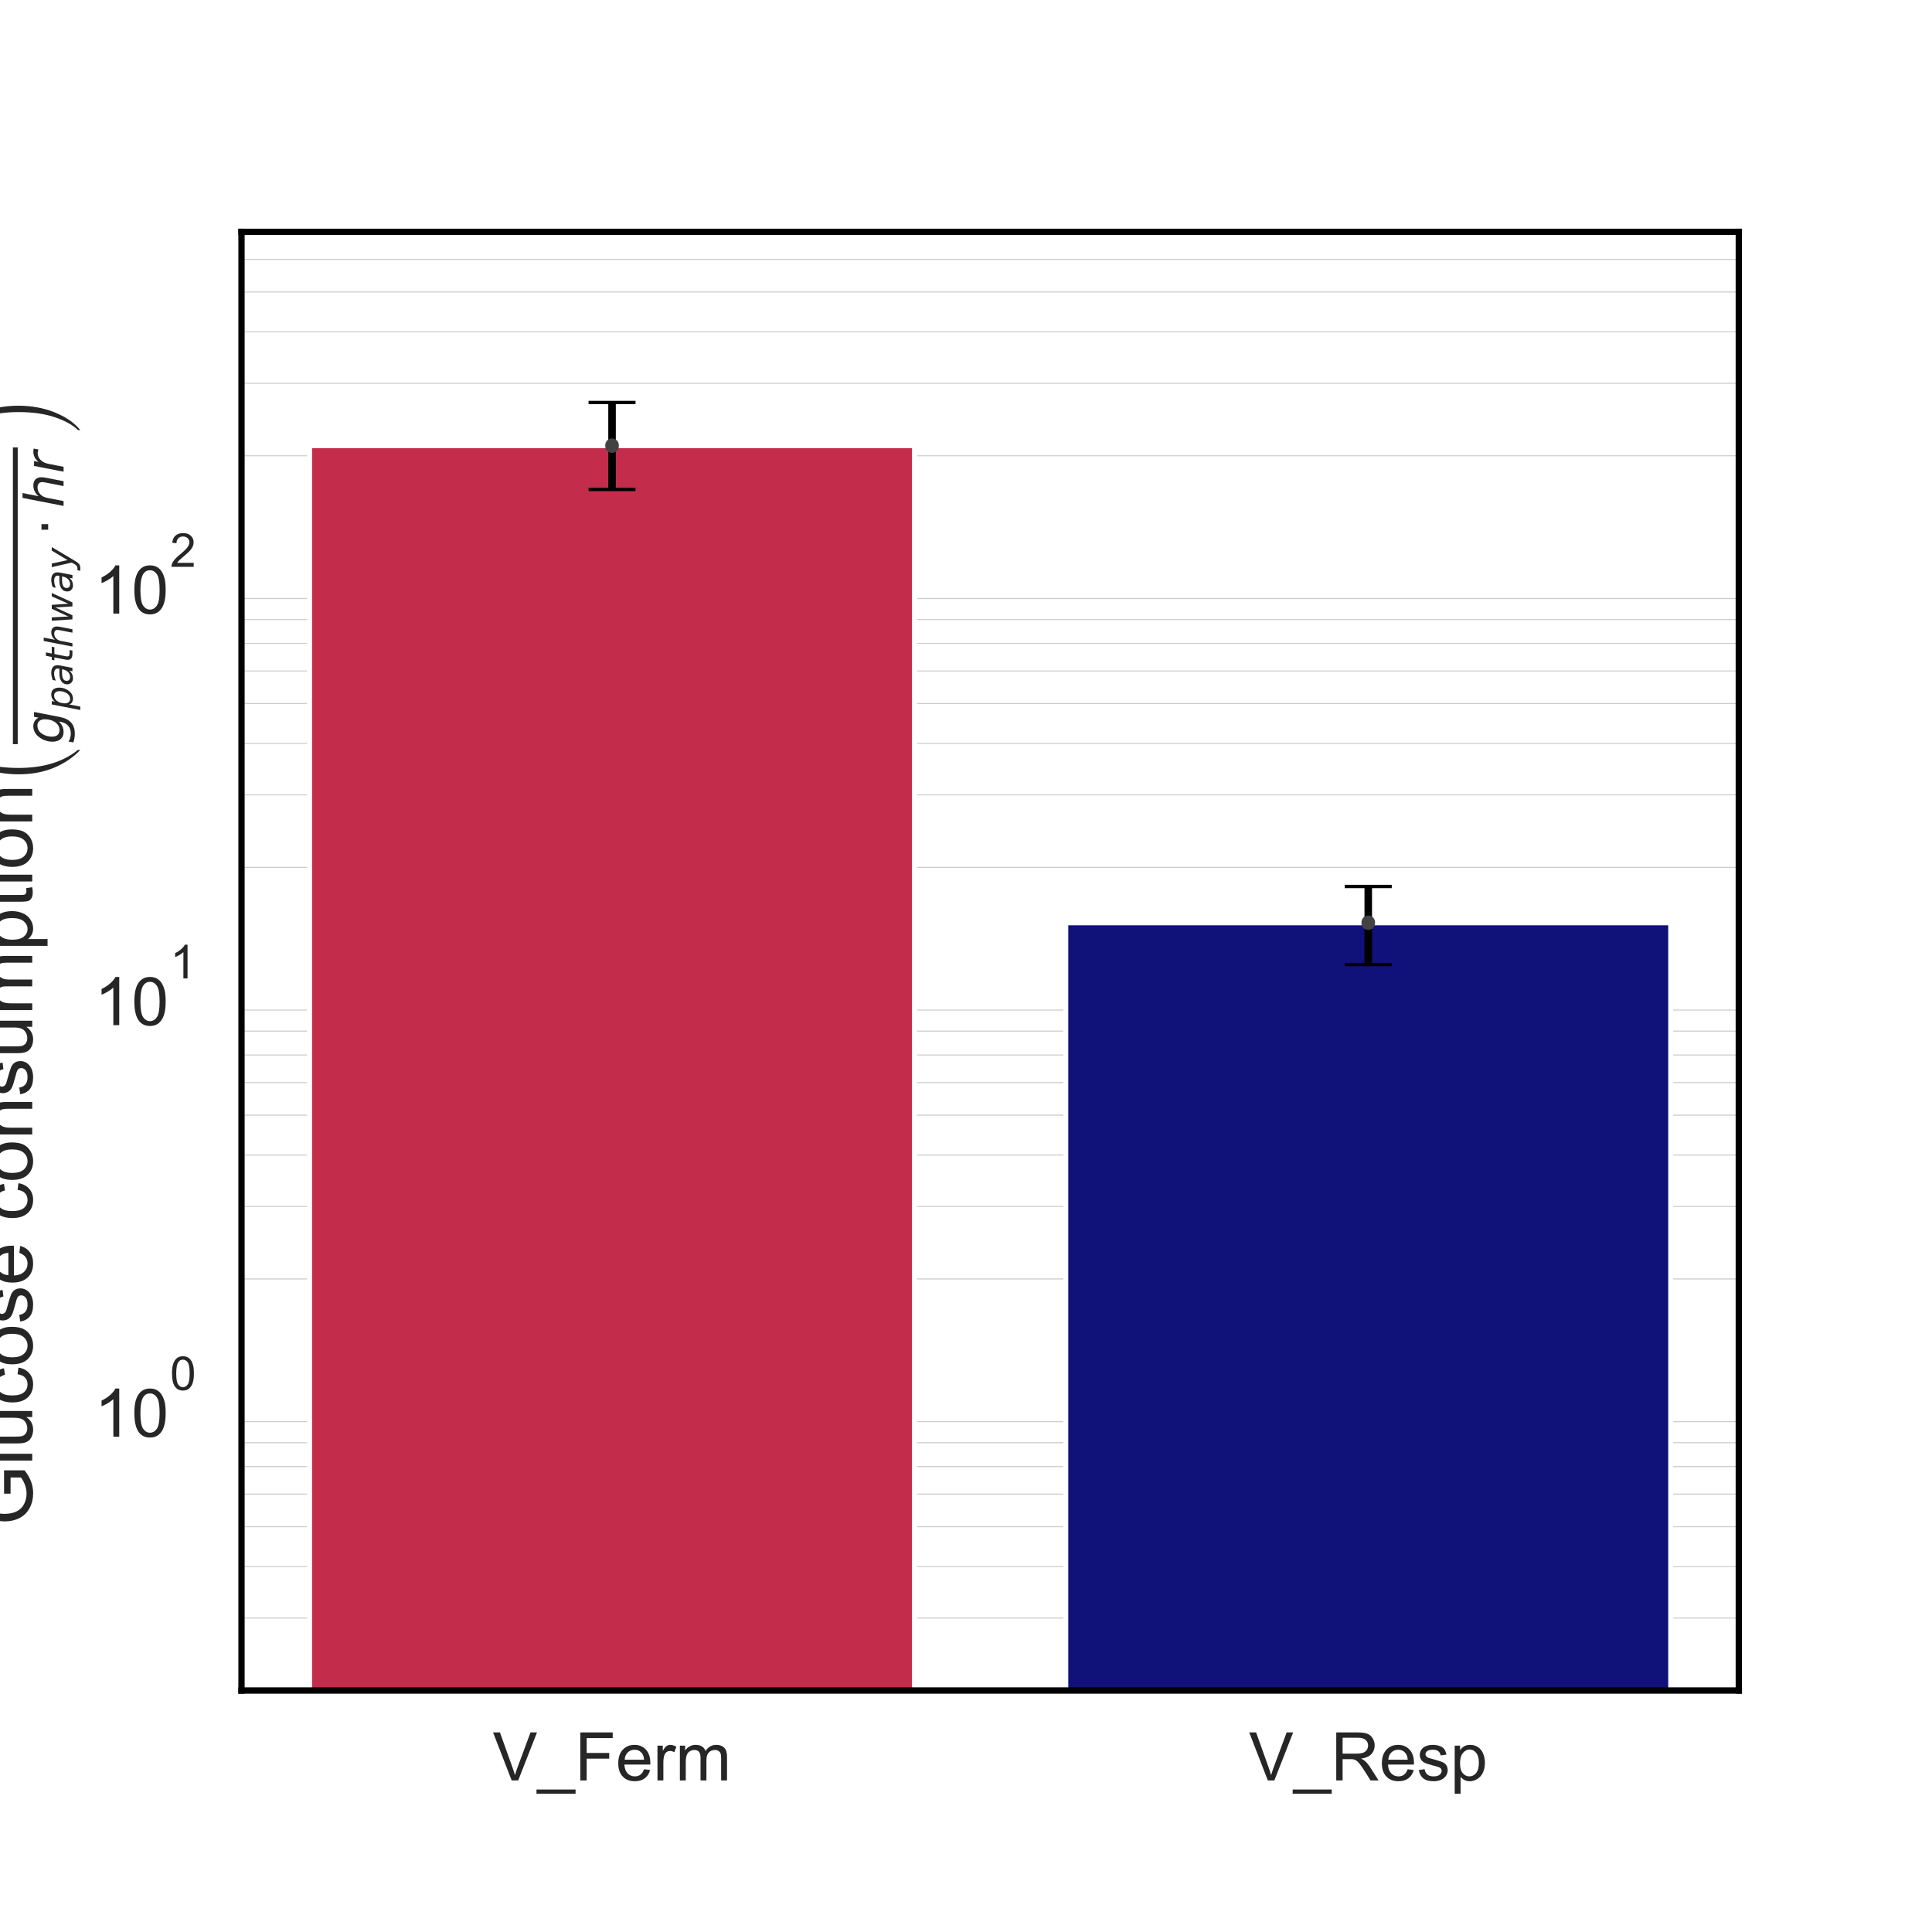 <?xml version="1.0" encoding="utf-8" standalone="no"?>
<!DOCTYPE svg PUBLIC "-//W3C//DTD SVG 1.1//EN"
  "http://www.w3.org/Graphics/SVG/1.1/DTD/svg11.dtd">
<!-- Created with matplotlib (https://matplotlib.org/) -->
<svg height="576pt" version="1.1" viewBox="0 0 576 576" width="576pt" xmlns="http://www.w3.org/2000/svg" xmlns:xlink="http://www.w3.org/1999/xlink">
 <defs>
  <style type="text/css">*{stroke-linecap:butt;stroke-linejoin:round;}</style>
 </defs>
 <g id="figure_1">
  <g id="patch_1">
   <path d="M 0 576 
L 576 576 
L 576 0 
L 0 0 
z
" style="fill:#ffffff;"/>
  </g>
  <g id="axes_1">
   <g id="patch_2">
    <path d="M 72 504 
L 518.4 504 
L 518.4 69.12 
L 72 69.12 
z
" style="fill:#ffffff;"/>
   </g>
   <g id="matplotlib.axis_1">
    <g id="xtick_1">
     <g id="text_1">
      <!-- V_Ferm -->
      <g style="fill:#262626;" transform="translate(146.913 530.816)scale(0.2 -0.2)">
       <defs>
        <path d="M 28.172 0 
L 0.438 71.578 
L 10.688 71.578 
L 29.297 19.578 
Q 31.547 13.328 33.062 7.859 
Q 34.719 13.719 36.922 19.578 
L 56.25 71.578 
L 65.922 71.578 
L 37.891 0 
z
" id="ArialMT-86"/>
        <path d="M -1.516 -19.875 
L -1.516 -13.531 
L 56.734 -13.531 
L 56.734 -19.875 
z
" id="ArialMT-95"/>
        <path d="M 8.203 0 
L 8.203 71.578 
L 56.5 71.578 
L 56.5 63.141 
L 17.672 63.141 
L 17.672 40.969 
L 51.266 40.969 
L 51.266 32.516 
L 17.672 32.516 
L 17.672 0 
z
" id="ArialMT-70"/>
        <path d="M 42.094 16.703 
L 51.172 15.578 
Q 49.031 7.625 43.219 3.219 
Q 37.406 -1.172 28.375 -1.172 
Q 17 -1.172 10.328 5.828 
Q 3.656 12.844 3.656 25.484 
Q 3.656 38.578 10.391 45.797 
Q 17.141 53.031 27.875 53.031 
Q 38.281 53.031 44.875 45.953 
Q 51.469 38.875 51.469 26.031 
Q 51.469 25.25 51.422 23.688 
L 12.75 23.688 
Q 13.234 15.141 17.578 10.594 
Q 21.922 6.062 28.422 6.062 
Q 33.25 6.062 36.672 8.594 
Q 40.094 11.141 42.094 16.703 
z
M 13.234 30.906 
L 42.188 30.906 
Q 41.609 37.453 38.875 40.719 
Q 34.672 45.797 27.984 45.797 
Q 21.922 45.797 17.797 41.75 
Q 13.672 37.703 13.234 30.906 
z
" id="ArialMT-101"/>
        <path d="M 6.5 0 
L 6.5 51.859 
L 14.406 51.859 
L 14.406 44 
Q 17.438 49.516 20 51.266 
Q 22.562 53.031 25.641 53.031 
Q 30.078 53.031 34.672 50.203 
L 31.641 42.047 
Q 28.422 43.953 25.203 43.953 
Q 22.312 43.953 20.016 42.219 
Q 17.719 40.484 16.75 37.406 
Q 15.281 32.719 15.281 27.156 
L 15.281 0 
z
" id="ArialMT-114"/>
        <path d="M 6.594 0 
L 6.594 51.859 
L 14.453 51.859 
L 14.453 44.578 
Q 16.891 48.391 20.938 50.703 
Q 25 53.031 30.172 53.031 
Q 35.938 53.031 39.625 50.641 
Q 43.312 48.25 44.828 43.953 
Q 50.984 53.031 60.844 53.031 
Q 68.562 53.031 72.703 48.75 
Q 76.859 44.484 76.859 35.594 
L 76.859 0 
L 68.109 0 
L 68.109 32.672 
Q 68.109 37.938 67.25 40.25 
Q 66.406 42.578 64.156 43.984 
Q 61.922 45.406 58.891 45.406 
Q 53.422 45.406 49.797 41.766 
Q 46.188 38.141 46.188 30.125 
L 46.188 0 
L 37.406 0 
L 37.406 33.688 
Q 37.406 39.547 35.25 42.469 
Q 33.109 45.406 28.219 45.406 
Q 24.516 45.406 21.359 43.453 
Q 18.219 41.5 16.797 37.734 
Q 15.375 33.984 15.375 26.906 
L 15.375 0 
z
" id="ArialMT-109"/>
       </defs>
       <use xlink:href="#ArialMT-86"/>
       <use x="66.699" xlink:href="#ArialMT-95"/>
       <use x="122.314" xlink:href="#ArialMT-70"/>
       <use x="183.398" xlink:href="#ArialMT-101"/>
       <use x="239.014" xlink:href="#ArialMT-114"/>
       <use x="272.314" xlink:href="#ArialMT-109"/>
      </g>
     </g>
    </g>
    <g id="xtick_2">
     <g id="text_2">
      <!-- V_Resp -->
      <g style="fill:#262626;" transform="translate(372.352 530.816)scale(0.2 -0.2)">
       <defs>
        <path d="M 7.859 0 
L 7.859 71.578 
L 39.594 71.578 
Q 49.172 71.578 54.141 69.641 
Q 59.125 67.719 62.109 62.828 
Q 65.094 57.953 65.094 52.047 
Q 65.094 44.438 60.156 39.203 
Q 55.219 33.984 44.922 32.562 
Q 48.688 30.766 50.641 29 
Q 54.781 25.203 58.5 19.484 
L 70.953 0 
L 59.031 0 
L 49.562 14.891 
Q 45.406 21.344 42.719 24.75 
Q 40.047 28.172 37.922 29.531 
Q 35.797 30.906 33.594 31.453 
Q 31.984 31.781 28.328 31.781 
L 17.328 31.781 
L 17.328 0 
z
M 17.328 39.984 
L 37.703 39.984 
Q 44.188 39.984 47.844 41.328 
Q 51.516 42.672 53.422 45.625 
Q 55.328 48.578 55.328 52.047 
Q 55.328 57.125 51.641 60.391 
Q 47.953 63.672 39.984 63.672 
L 17.328 63.672 
z
" id="ArialMT-82"/>
        <path d="M 3.078 15.484 
L 11.766 16.844 
Q 12.5 11.625 15.844 8.844 
Q 19.188 6.062 25.203 6.062 
Q 31.25 6.062 34.172 8.516 
Q 37.109 10.984 37.109 14.312 
Q 37.109 17.281 34.516 19 
Q 32.719 20.172 25.531 21.969 
Q 15.875 24.422 12.141 26.203 
Q 8.406 27.984 6.469 31.125 
Q 4.547 34.281 4.547 38.094 
Q 4.547 41.547 6.125 44.5 
Q 7.719 47.469 10.453 49.422 
Q 12.5 50.922 16.031 51.969 
Q 19.578 53.031 23.641 53.031 
Q 29.734 53.031 34.344 51.266 
Q 38.969 49.516 41.156 46.5 
Q 43.359 43.5 44.188 38.484 
L 35.594 37.312 
Q 35.016 41.312 32.203 43.547 
Q 29.391 45.797 24.266 45.797 
Q 18.219 45.797 15.625 43.797 
Q 13.031 41.797 13.031 39.109 
Q 13.031 37.406 14.109 36.031 
Q 15.188 34.625 17.484 33.688 
Q 18.797 33.203 25.25 31.453 
Q 34.578 28.953 38.25 27.359 
Q 41.938 25.781 44.031 22.75 
Q 46.141 19.734 46.141 15.234 
Q 46.141 10.844 43.578 6.953 
Q 41.016 3.078 36.172 0.953 
Q 31.344 -1.172 25.25 -1.172 
Q 15.141 -1.172 9.844 3.031 
Q 4.547 7.234 3.078 15.484 
z
" id="ArialMT-115"/>
        <path d="M 6.594 -19.875 
L 6.594 51.859 
L 14.594 51.859 
L 14.594 45.125 
Q 17.438 49.078 21 51.047 
Q 24.562 53.031 29.641 53.031 
Q 36.281 53.031 41.359 49.609 
Q 46.438 46.188 49.016 39.953 
Q 51.609 33.734 51.609 26.312 
Q 51.609 18.359 48.75 11.984 
Q 45.906 5.609 40.453 2.219 
Q 35.016 -1.172 29 -1.172 
Q 24.609 -1.172 21.109 0.688 
Q 17.625 2.547 15.375 5.375 
L 15.375 -19.875 
z
M 14.547 25.641 
Q 14.547 15.625 18.594 10.844 
Q 22.656 6.062 28.422 6.062 
Q 34.281 6.062 38.453 11.016 
Q 42.625 15.969 42.625 26.375 
Q 42.625 36.281 38.547 41.203 
Q 34.469 46.141 28.812 46.141 
Q 23.188 46.141 18.859 40.891 
Q 14.547 35.641 14.547 25.641 
z
" id="ArialMT-112"/>
       </defs>
       <use xlink:href="#ArialMT-86"/>
       <use x="66.699" xlink:href="#ArialMT-95"/>
       <use x="122.314" xlink:href="#ArialMT-82"/>
       <use x="194.531" xlink:href="#ArialMT-101"/>
       <use x="250.146" xlink:href="#ArialMT-115"/>
       <use x="300.146" xlink:href="#ArialMT-112"/>
      </g>
     </g>
    </g>
   </g>
   <g id="matplotlib.axis_2">
    <g id="ytick_1">
     <g id="text_3">
      <!-- $\mathdefault{10^{0}}$ -->
      <g style="fill:#262626;" transform="translate(28.1 428.544)scale(0.2 -0.2)">
       <defs>
        <path d="M 37.25 0 
L 28.469 0 
L 28.469 56 
Q 25.297 52.984 20.141 49.953 
Q 14.984 46.922 10.891 45.406 
L 10.891 53.906 
Q 18.266 57.375 23.781 62.297 
Q 29.297 67.234 31.594 71.875 
L 37.25 71.875 
z
" id="ArialMT-49"/>
        <path d="M 4.156 35.297 
Q 4.156 48 6.766 55.734 
Q 9.375 63.484 14.516 67.672 
Q 19.672 71.875 27.484 71.875 
Q 33.25 71.875 37.594 69.547 
Q 41.938 67.234 44.766 62.859 
Q 47.609 58.5 49.219 52.219 
Q 50.828 45.953 50.828 35.297 
Q 50.828 22.703 48.234 14.969 
Q 45.656 7.234 40.5 3 
Q 35.359 -1.219 27.484 -1.219 
Q 17.141 -1.219 11.234 6.203 
Q 4.156 15.141 4.156 35.297 
z
M 13.188 35.297 
Q 13.188 17.672 17.312 11.828 
Q 21.438 6 27.484 6 
Q 33.547 6 37.672 11.859 
Q 41.797 17.719 41.797 35.297 
Q 41.797 52.984 37.672 58.781 
Q 33.547 64.594 27.391 64.594 
Q 21.344 64.594 17.719 59.469 
Q 13.188 52.938 13.188 35.297 
z
" id="ArialMT-48"/>
       </defs>
       <use transform="translate(0 0.994)" xlink:href="#ArialMT-49"/>
       <use transform="translate(55.615 0.994)" xlink:href="#ArialMT-48"/>
       <use transform="translate(112.973 70.688)scale(0.7)" xlink:href="#ArialMT-48"/>
      </g>
     </g>
    </g>
    <g id="ytick_2">
     <g id="text_4">
      <!-- $\mathdefault{10^{1}}$ -->
      <g style="fill:#262626;" transform="translate(28.1 305.838)scale(0.2 -0.2)">
       <use transform="translate(0 0.994)" xlink:href="#ArialMT-49"/>
       <use transform="translate(55.615 0.994)" xlink:href="#ArialMT-48"/>
       <use transform="translate(112.973 70.688)scale(0.7)" xlink:href="#ArialMT-49"/>
      </g>
     </g>
    </g>
    <g id="ytick_3">
     <g id="text_5">
      <!-- $\mathdefault{10^{2}}$ -->
      <g style="fill:#262626;" transform="translate(28.1 183.131)scale(0.2 -0.2)">
       <defs>
        <path d="M 50.344 8.453 
L 50.344 0 
L 3.031 0 
Q 2.938 3.172 4.047 6.109 
Q 5.859 10.938 9.828 15.625 
Q 13.812 20.312 21.344 26.469 
Q 33.016 36.031 37.109 41.625 
Q 41.219 47.219 41.219 52.203 
Q 41.219 57.422 37.469 61 
Q 33.734 64.594 27.734 64.594 
Q 21.391 64.594 17.578 60.781 
Q 13.766 56.984 13.719 50.25 
L 4.688 51.172 
Q 5.609 61.281 11.656 66.578 
Q 17.719 71.875 27.938 71.875 
Q 38.234 71.875 44.234 66.156 
Q 50.25 60.453 50.25 52 
Q 50.25 47.703 48.484 43.547 
Q 46.734 39.406 42.656 34.812 
Q 38.578 30.219 29.109 22.219 
Q 21.188 15.578 18.938 13.203 
Q 16.703 10.844 15.234 8.453 
z
" id="ArialMT-50"/>
       </defs>
       <use transform="translate(0 0.994)" xlink:href="#ArialMT-49"/>
       <use transform="translate(55.615 0.994)" xlink:href="#ArialMT-48"/>
       <use transform="translate(112.973 70.688)scale(0.7)" xlink:href="#ArialMT-50"/>
      </g>
     </g>
    </g>
    <g id="ytick_4">
     <g id="line2d_1">
      <path clip-path="url(#p65e8d149d3)" d="M 72 504 
L 518.4 504 
" style="fill:none;stroke:#cccccc;stroke-linecap:round;stroke-width:0.3;"/>
     </g>
    </g>
    <g id="ytick_5">
     <g id="line2d_2">
      <path clip-path="url(#p65e8d149d3)" d="M 72 482.392 
L 518.4 482.392 
" style="fill:none;stroke:#cccccc;stroke-linecap:round;stroke-width:0.3;"/>
     </g>
    </g>
    <g id="ytick_6">
     <g id="line2d_3">
      <path clip-path="url(#p65e8d149d3)" d="M 72 467.062 
L 518.4 467.062 
" style="fill:none;stroke:#cccccc;stroke-linecap:round;stroke-width:0.3;"/>
     </g>
    </g>
    <g id="ytick_7">
     <g id="line2d_4">
      <path clip-path="url(#p65e8d149d3)" d="M 72 455.17 
L 518.4 455.17 
" style="fill:none;stroke:#cccccc;stroke-linecap:round;stroke-width:0.3;"/>
     </g>
    </g>
    <g id="ytick_8">
     <g id="line2d_5">
      <path clip-path="url(#p65e8d149d3)" d="M 72 445.454 
L 518.4 445.454 
" style="fill:none;stroke:#cccccc;stroke-linecap:round;stroke-width:0.3;"/>
     </g>
    </g>
    <g id="ytick_9">
     <g id="line2d_6">
      <path clip-path="url(#p65e8d149d3)" d="M 72 437.239 
L 518.4 437.239 
" style="fill:none;stroke:#cccccc;stroke-linecap:round;stroke-width:0.3;"/>
     </g>
    </g>
    <g id="ytick_10">
     <g id="line2d_7">
      <path clip-path="url(#p65e8d149d3)" d="M 72 430.123 
L 518.4 430.123 
" style="fill:none;stroke:#cccccc;stroke-linecap:round;stroke-width:0.3;"/>
     </g>
    </g>
    <g id="ytick_11">
     <g id="line2d_8">
      <path clip-path="url(#p65e8d149d3)" d="M 72 423.847 
L 518.4 423.847 
" style="fill:none;stroke:#cccccc;stroke-linecap:round;stroke-width:0.3;"/>
     </g>
    </g>
    <g id="ytick_12">
     <g id="line2d_9">
      <path clip-path="url(#p65e8d149d3)" d="M 72 381.294 
L 518.4 381.294 
" style="fill:none;stroke:#cccccc;stroke-linecap:round;stroke-width:0.3;"/>
     </g>
    </g>
    <g id="ytick_13">
     <g id="line2d_10">
      <path clip-path="url(#p65e8d149d3)" d="M 72 359.686 
L 518.4 359.686 
" style="fill:none;stroke:#cccccc;stroke-linecap:round;stroke-width:0.3;"/>
     </g>
    </g>
    <g id="ytick_14">
     <g id="line2d_11">
      <path clip-path="url(#p65e8d149d3)" d="M 72 344.355 
L 518.4 344.355 
" style="fill:none;stroke:#cccccc;stroke-linecap:round;stroke-width:0.3;"/>
     </g>
    </g>
    <g id="ytick_15">
     <g id="line2d_12">
      <path clip-path="url(#p65e8d149d3)" d="M 72 332.464 
L 518.4 332.464 
" style="fill:none;stroke:#cccccc;stroke-linecap:round;stroke-width:0.3;"/>
     </g>
    </g>
    <g id="ytick_16">
     <g id="line2d_13">
      <path clip-path="url(#p65e8d149d3)" d="M 72 322.748 
L 518.4 322.748 
" style="fill:none;stroke:#cccccc;stroke-linecap:round;stroke-width:0.3;"/>
     </g>
    </g>
    <g id="ytick_17">
     <g id="line2d_14">
      <path clip-path="url(#p65e8d149d3)" d="M 72 314.533 
L 518.4 314.533 
" style="fill:none;stroke:#cccccc;stroke-linecap:round;stroke-width:0.3;"/>
     </g>
    </g>
    <g id="ytick_18">
     <g id="line2d_15">
      <path clip-path="url(#p65e8d149d3)" d="M 72 307.417 
L 518.4 307.417 
" style="fill:none;stroke:#cccccc;stroke-linecap:round;stroke-width:0.3;"/>
     </g>
    </g>
    <g id="ytick_19">
     <g id="line2d_16">
      <path clip-path="url(#p65e8d149d3)" d="M 72 301.14 
L 518.4 301.14 
" style="fill:none;stroke:#cccccc;stroke-linecap:round;stroke-width:0.3;"/>
     </g>
    </g>
    <g id="ytick_20">
     <g id="line2d_17">
      <path clip-path="url(#p65e8d149d3)" d="M 72 258.587 
L 518.4 258.587 
" style="fill:none;stroke:#cccccc;stroke-linecap:round;stroke-width:0.3;"/>
     </g>
    </g>
    <g id="ytick_21">
     <g id="line2d_18">
      <path clip-path="url(#p65e8d149d3)" d="M 72 236.98 
L 518.4 236.98 
" style="fill:none;stroke:#cccccc;stroke-linecap:round;stroke-width:0.3;"/>
     </g>
    </g>
    <g id="ytick_22">
     <g id="line2d_19">
      <path clip-path="url(#p65e8d149d3)" d="M 72 221.649 
L 518.4 221.649 
" style="fill:none;stroke:#cccccc;stroke-linecap:round;stroke-width:0.3;"/>
     </g>
    </g>
    <g id="ytick_23">
     <g id="line2d_20">
      <path clip-path="url(#p65e8d149d3)" d="M 72 209.757 
L 518.4 209.757 
" style="fill:none;stroke:#cccccc;stroke-linecap:round;stroke-width:0.3;"/>
     </g>
    </g>
    <g id="ytick_24">
     <g id="line2d_21">
      <path clip-path="url(#p65e8d149d3)" d="M 72 200.041 
L 518.4 200.041 
" style="fill:none;stroke:#cccccc;stroke-linecap:round;stroke-width:0.3;"/>
     </g>
    </g>
    <g id="ytick_25">
     <g id="line2d_22">
      <path clip-path="url(#p65e8d149d3)" d="M 72 191.826 
L 518.4 191.826 
" style="fill:none;stroke:#cccccc;stroke-linecap:round;stroke-width:0.3;"/>
     </g>
    </g>
    <g id="ytick_26">
     <g id="line2d_23">
      <path clip-path="url(#p65e8d149d3)" d="M 72 184.71 
L 518.4 184.71 
" style="fill:none;stroke:#cccccc;stroke-linecap:round;stroke-width:0.3;"/>
     </g>
    </g>
    <g id="ytick_27">
     <g id="line2d_24">
      <path clip-path="url(#p65e8d149d3)" d="M 72 178.434 
L 518.4 178.434 
" style="fill:none;stroke:#cccccc;stroke-linecap:round;stroke-width:0.3;"/>
     </g>
    </g>
    <g id="ytick_28">
     <g id="line2d_25">
      <path clip-path="url(#p65e8d149d3)" d="M 72 135.881 
L 518.4 135.881 
" style="fill:none;stroke:#cccccc;stroke-linecap:round;stroke-width:0.3;"/>
     </g>
    </g>
    <g id="ytick_29">
     <g id="line2d_26">
      <path clip-path="url(#p65e8d149d3)" d="M 72 114.273 
L 518.4 114.273 
" style="fill:none;stroke:#cccccc;stroke-linecap:round;stroke-width:0.3;"/>
     </g>
    </g>
    <g id="ytick_30">
     <g id="line2d_27">
      <path clip-path="url(#p65e8d149d3)" d="M 72 98.942 
L 518.4 98.942 
" style="fill:none;stroke:#cccccc;stroke-linecap:round;stroke-width:0.3;"/>
     </g>
    </g>
    <g id="ytick_31">
     <g id="line2d_28">
      <path clip-path="url(#p65e8d149d3)" d="M 72 87.051 
L 518.4 87.051 
" style="fill:none;stroke:#cccccc;stroke-linecap:round;stroke-width:0.3;"/>
     </g>
    </g>
    <g id="ytick_32">
     <g id="line2d_29">
      <path clip-path="url(#p65e8d149d3)" d="M 72 77.335 
L 518.4 77.335 
" style="fill:none;stroke:#cccccc;stroke-linecap:round;stroke-width:0.3;"/>
     </g>
    </g>
    <g id="ytick_33">
     <g id="line2d_30">
      <path clip-path="url(#p65e8d149d3)" d="M 72 69.12 
L 518.4 69.12 
" style="fill:none;stroke:#cccccc;stroke-linecap:round;stroke-width:0.3;"/>
     </g>
    </g>
    <g id="text_6">
     <!-- Glucose consumption$ \left(\frac{mmol}{g_{pathway} \cdot hr^{}}\right)$ -->
     <g style="fill:#262626;" transform="translate(9.61 454.805)rotate(-90)scale(0.23 -0.23)">
      <defs>
       <path d="M 41.219 28.078 
L 41.219 36.469 
L 71.531 36.531 
L 71.531 9.969 
Q 64.547 4.391 57.125 1.578 
Q 49.703 -1.219 41.891 -1.219 
Q 31.344 -1.219 22.719 3.297 
Q 14.109 7.812 9.719 16.359 
Q 5.328 24.906 5.328 35.453 
Q 5.328 45.906 9.688 54.953 
Q 14.062 64.016 22.266 68.406 
Q 30.469 72.797 41.156 72.797 
Q 48.922 72.797 55.188 70.281 
Q 61.469 67.781 65.031 63.281 
Q 68.609 58.797 70.453 51.562 
L 61.922 49.219 
Q 60.297 54.688 57.906 57.812 
Q 55.516 60.938 51.062 62.812 
Q 46.625 64.703 41.219 64.703 
Q 34.719 64.703 29.984 62.719 
Q 25.25 60.75 22.344 57.516 
Q 19.438 54.297 17.828 50.438 
Q 15.094 43.797 15.094 36.031 
Q 15.094 26.469 18.391 20.016 
Q 21.688 13.578 27.984 10.453 
Q 34.281 7.328 41.359 7.328 
Q 47.516 7.328 53.375 9.688 
Q 59.234 12.062 62.25 14.75 
L 62.25 28.078 
z
" id="ArialMT-71"/>
       <path d="M 6.391 0 
L 6.391 71.578 
L 15.188 71.578 
L 15.188 0 
z
" id="ArialMT-108"/>
       <path d="M 40.578 0 
L 40.578 7.625 
Q 34.516 -1.172 24.125 -1.172 
Q 19.531 -1.172 15.547 0.578 
Q 11.578 2.344 9.641 5 
Q 7.719 7.672 6.938 11.531 
Q 6.391 14.109 6.391 19.734 
L 6.391 51.859 
L 15.188 51.859 
L 15.188 23.094 
Q 15.188 16.219 15.719 13.812 
Q 16.547 10.359 19.234 8.375 
Q 21.922 6.391 25.875 6.391 
Q 29.828 6.391 33.297 8.422 
Q 36.766 10.453 38.203 13.938 
Q 39.656 17.438 39.656 24.078 
L 39.656 51.859 
L 48.438 51.859 
L 48.438 0 
z
" id="ArialMT-117"/>
       <path d="M 40.438 19 
L 49.078 17.875 
Q 47.656 8.938 41.812 3.875 
Q 35.984 -1.172 27.484 -1.172 
Q 16.844 -1.172 10.375 5.781 
Q 3.906 12.75 3.906 25.734 
Q 3.906 34.125 6.688 40.422 
Q 9.469 46.734 15.156 49.875 
Q 20.844 53.031 27.547 53.031 
Q 35.984 53.031 41.359 48.75 
Q 46.734 44.484 48.25 36.625 
L 39.703 35.297 
Q 38.484 40.531 35.375 43.156 
Q 32.281 45.797 27.875 45.797 
Q 21.234 45.797 17.078 41.031 
Q 12.938 36.281 12.938 25.984 
Q 12.938 15.531 16.938 10.797 
Q 20.953 6.062 27.391 6.062 
Q 32.562 6.062 36.031 9.234 
Q 39.5 12.406 40.438 19 
z
" id="ArialMT-99"/>
       <path d="M 3.328 25.922 
Q 3.328 40.328 11.328 47.266 
Q 18.016 53.031 27.641 53.031 
Q 38.328 53.031 45.109 46.016 
Q 51.906 39.016 51.906 26.656 
Q 51.906 16.656 48.906 10.906 
Q 45.906 5.172 40.156 2 
Q 34.422 -1.172 27.641 -1.172 
Q 16.75 -1.172 10.031 5.812 
Q 3.328 12.797 3.328 25.922 
z
M 12.359 25.922 
Q 12.359 15.969 16.703 11.016 
Q 21.047 6.062 27.641 6.062 
Q 34.188 6.062 38.531 11.031 
Q 42.875 16.016 42.875 26.219 
Q 42.875 35.844 38.5 40.797 
Q 34.125 45.75 27.641 45.75 
Q 21.047 45.75 16.703 40.812 
Q 12.359 35.891 12.359 25.922 
z
" id="ArialMT-111"/>
       <path id="ArialMT-32"/>
       <path d="M 6.594 0 
L 6.594 51.859 
L 14.5 51.859 
L 14.5 44.484 
Q 20.219 53.031 31 53.031 
Q 35.688 53.031 39.625 51.344 
Q 43.562 49.656 45.516 46.922 
Q 47.469 44.188 48.25 40.438 
Q 48.734 37.984 48.734 31.891 
L 48.734 0 
L 39.938 0 
L 39.938 31.547 
Q 39.938 36.922 38.906 39.578 
Q 37.891 42.234 35.281 43.812 
Q 32.672 45.406 29.156 45.406 
Q 23.531 45.406 19.453 41.844 
Q 15.375 38.281 15.375 28.328 
L 15.375 0 
z
" id="ArialMT-110"/>
       <path d="M 25.781 7.859 
L 27.047 0.094 
Q 23.344 -0.688 20.406 -0.688 
Q 15.625 -0.688 12.984 0.828 
Q 10.359 2.344 9.281 4.812 
Q 8.203 7.281 8.203 15.188 
L 8.203 45.016 
L 1.766 45.016 
L 1.766 51.859 
L 8.203 51.859 
L 8.203 64.703 
L 16.938 69.969 
L 16.938 51.859 
L 25.781 51.859 
L 25.781 45.016 
L 16.938 45.016 
L 16.938 14.703 
Q 16.938 10.938 17.406 9.859 
Q 17.875 8.797 18.922 8.156 
Q 19.969 7.516 21.922 7.516 
Q 23.391 7.516 25.781 7.859 
z
" id="ArialMT-116"/>
       <path d="M 6.641 61.469 
L 6.641 71.578 
L 15.438 71.578 
L 15.438 61.469 
z
M 6.641 0 
L 6.641 51.859 
L 15.438 51.859 
L 15.438 0 
z
" id="ArialMT-105"/>
       <path d="M 50.297 -24.297 
L 50.297 -27.906 
Q 33.5 -12.094 23.703 11.406 
Q 13.906 34.906 13.906 64.297 
Q 13.906 93.797 23.953 118.641 
Q 34 143.5 50.297 156.594 
L 50.297 153.297 
Q 38.906 141.594 31.156 118.844 
Q 23.406 96.094 23.406 64.297 
Q 23.406 8.797 50.297 -24.297 
z
" id="STIXSizeTwoSym-Regular-40"/>
       <path d="M 89.797 33.016 
L 83.406 0 
L 74.422 0 
L 80.719 32.719 
Q 81.109 34.812 81.297 36.328 
Q 81.5 37.844 81.5 38.922 
Q 81.5 43.312 79.047 45.75 
Q 76.609 48.188 72.219 48.188 
Q 65.672 48.188 60.547 43.281 
Q 55.422 38.375 53.906 30.516 
L 47.906 0 
L 38.922 0 
L 45.312 32.719 
Q 45.703 34.516 45.891 36.047 
Q 46.094 37.594 46.094 38.812 
Q 46.094 43.266 43.656 45.719 
Q 41.219 48.188 36.922 48.188 
Q 30.281 48.188 25.141 43.281 
Q 20.016 38.375 18.5 30.516 
L 12.5 0 
L 3.516 0 
L 14.203 54.688 
L 23.188 54.688 
L 21.484 46.188 
Q 25.141 50.984 30.047 53.484 
Q 34.969 56 40.578 56 
Q 46.531 56 50.359 52.875 
Q 54.203 49.75 54.984 44.188 
Q 59.078 49.953 64.469 52.969 
Q 69.875 56 75.875 56 
Q 82.906 56 86.734 51.953 
Q 90.578 47.906 90.578 40.484 
Q 90.578 38.875 90.375 36.938 
Q 90.188 35.016 89.797 33.016 
z
" id="DejaVuSans-Oblique-109"/>
       <path d="M 25.391 -1.422 
Q 15.766 -1.422 10.172 4.516 
Q 4.594 10.453 4.594 20.703 
Q 4.594 26.656 6.516 32.828 
Q 8.453 39.016 11.531 43.219 
Q 16.359 49.75 22.312 52.875 
Q 28.266 56 35.797 56 
Q 45.125 56 50.859 50.188 
Q 56.594 44.391 56.594 35.016 
Q 56.594 28.516 54.688 22.062 
Q 52.781 15.625 49.703 11.375 
Q 44.922 4.828 38.969 1.703 
Q 33.016 -1.422 25.391 -1.422 
z
M 13.922 21 
Q 13.922 13.578 17.016 9.891 
Q 20.125 6.203 26.422 6.203 
Q 35.453 6.203 41.375 14.078 
Q 47.312 21.969 47.312 34.078 
Q 47.312 41.156 44.141 44.766 
Q 40.969 48.391 34.812 48.391 
Q 29.734 48.391 25.781 46.016 
Q 21.828 43.656 18.703 38.812 
Q 16.406 35.203 15.156 30.562 
Q 13.922 25.922 13.922 21 
z
" id="DejaVuSans-Oblique-111"/>
       <path d="M 18.312 75.984 
L 27.297 75.984 
L 12.5 0 
L 3.516 0 
z
" id="DejaVuSans-Oblique-108"/>
       <path d="M 59.625 54.688 
L 50.297 6.781 
Q 47.609 -7.125 40.016 -13.953 
Q 32.422 -20.797 19.578 -20.797 
Q 14.844 -20.797 10.781 -20.094 
Q 6.734 -19.391 3.219 -17.922 
L 4.891 -9.188 
Q 8.203 -11.328 11.906 -12.344 
Q 15.625 -13.375 19.828 -13.375 
Q 28.375 -13.375 33.859 -8.703 
Q 39.359 -4.047 41.109 4.688 
L 41.891 8.797 
Q 38.141 4.5 33.156 2.25 
Q 28.172 0 22.406 0 
Q 14.109 0 9.344 5.484 
Q 4.594 10.984 4.594 20.609 
Q 4.594 28.172 7.469 35.422 
Q 10.359 42.672 15.578 48.297 
Q 19.047 52 23.656 54 
Q 28.266 56 33.297 56 
Q 38.812 56 42.906 53.438 
Q 47.016 50.875 49.031 46.188 
L 50.594 54.688 
z
M 46.094 34.625 
Q 46.094 41.266 42.969 44.875 
Q 39.844 48.484 34.078 48.484 
Q 30.516 48.484 27.297 47.062 
Q 24.078 45.656 21.781 43.109 
Q 18.062 38.922 15.984 33.234 
Q 13.922 27.547 13.922 21.484 
Q 13.922 14.75 17.062 11.125 
Q 20.219 7.516 26.125 7.516 
Q 34.672 7.516 40.375 15.25 
Q 46.094 23 46.094 34.625 
z
" id="DejaVuSans-Oblique-103"/>
       <path d="M 49.609 33.688 
Q 49.609 40.875 46.484 44.672 
Q 43.359 48.484 37.5 48.484 
Q 33.5 48.484 29.859 46.438 
Q 26.219 44.391 23.391 40.484 
Q 20.609 36.625 18.938 31.156 
Q 17.281 25.688 17.281 20.312 
Q 17.281 13.484 20.406 9.797 
Q 23.531 6.109 29.297 6.109 
Q 33.547 6.109 37.188 8.109 
Q 40.828 10.109 43.406 13.922 
Q 46.188 17.922 47.891 23.344 
Q 49.609 28.766 49.609 33.688 
z
M 21.781 46.391 
Q 25.391 51.125 30.297 53.562 
Q 35.203 56 41.219 56 
Q 49.609 56 54.25 50.5 
Q 58.891 45.016 58.891 35.109 
Q 58.891 27 56 19.656 
Q 53.125 12.312 47.703 6.5 
Q 44.094 2.641 39.547 0.609 
Q 35.016 -1.422 29.984 -1.422 
Q 24.172 -1.422 20.219 1 
Q 16.266 3.422 14.312 8.203 
L 8.688 -20.797 
L -0.297 -20.797 
L 14.406 54.688 
L 23.391 54.688 
z
" id="DejaVuSans-Oblique-112"/>
       <path d="M 53.719 31.203 
L 47.609 0 
L 38.625 0 
L 40.281 8.297 
Q 36.328 3.422 31.266 1 
Q 26.219 -1.422 20.016 -1.422 
Q 13.031 -1.422 8.562 2.844 
Q 4.109 7.125 4.109 13.812 
Q 4.109 23.391 11.75 28.953 
Q 19.391 34.516 32.812 34.516 
L 45.312 34.516 
L 45.797 36.922 
Q 45.906 37.312 45.953 37.766 
Q 46 38.234 46 39.203 
Q 46 43.562 42.453 45.969 
Q 38.922 48.391 32.516 48.391 
Q 28.125 48.391 23.5 47.266 
Q 18.891 46.141 14.016 43.891 
L 15.578 52.203 
Q 20.656 54.109 25.516 55.047 
Q 30.375 56 34.906 56 
Q 44.578 56 49.625 51.797 
Q 54.688 47.609 54.688 39.594 
Q 54.688 37.984 54.438 35.812 
Q 54.203 33.641 53.719 31.203 
z
M 44 27.484 
L 35.016 27.484 
Q 23.969 27.484 18.672 24.531 
Q 13.375 21.578 13.375 15.375 
Q 13.375 11.078 16.078 8.641 
Q 18.797 6.203 23.578 6.203 
Q 30.906 6.203 36.375 11.453 
Q 41.844 16.703 43.609 25.484 
z
" id="DejaVuSans-Oblique-97"/>
       <path d="M 42.281 54.688 
L 40.922 47.703 
L 23 47.703 
L 17.188 18.016 
Q 16.891 16.359 16.75 15.234 
Q 16.609 14.109 16.609 13.484 
Q 16.609 10.359 18.484 8.938 
Q 20.359 7.516 24.516 7.516 
L 33.594 7.516 
L 32.078 0 
L 23.484 0 
Q 15.484 0 11.547 3.125 
Q 7.625 6.25 7.625 12.594 
Q 7.625 13.719 7.766 15.062 
Q 7.906 16.406 8.203 18.016 
L 14.016 47.703 
L 6.391 47.703 
L 7.812 54.688 
L 15.281 54.688 
L 18.312 70.219 
L 27.297 70.219 
L 24.312 54.688 
z
" id="DejaVuSans-Oblique-116"/>
       <path d="M 55.719 33.016 
L 49.312 0 
L 40.281 0 
L 46.688 32.672 
Q 47.125 34.969 47.359 36.719 
Q 47.609 38.484 47.609 39.5 
Q 47.609 43.609 45.016 45.891 
Q 42.438 48.188 37.797 48.188 
Q 30.562 48.188 25.266 43.297 
Q 19.969 38.422 18.406 30.328 
L 12.5 0 
L 3.516 0 
L 18.312 75.984 
L 27.297 75.984 
L 21.484 46.094 
Q 24.906 50.688 30.219 53.344 
Q 35.547 56 41.406 56 
Q 48.641 56 52.609 52.094 
Q 56.594 48.188 56.594 41.109 
Q 56.594 39.359 56.375 37.359 
Q 56.156 35.359 55.719 33.016 
z
" id="DejaVuSans-Oblique-104"/>
       <path d="M 8.5 54.688 
L 17.391 54.688 
L 19.672 10.688 
L 40.094 54.688 
L 50.484 54.688 
L 53.516 10.688 
L 72.906 54.688 
L 81.891 54.688 
L 56.891 0 
L 46.391 0 
L 43.703 45.312 
L 22.797 0 
L 12.203 0 
z
" id="DejaVuSans-Oblique-119"/>
       <path d="M 24.812 -5.078 
Q 18.562 -15.578 14.625 -18.188 
Q 10.688 -20.797 4.594 -20.797 
L -2.484 -20.797 
L -0.984 -13.281 
L 4.203 -13.281 
Q 7.953 -13.281 10.594 -11.234 
Q 13.234 -9.188 16.5 -3.219 
L 19.281 2 
L 7.172 54.688 
L 16.703 54.688 
L 25.781 12.797 
L 50.875 54.688 
L 60.297 54.688 
z
" id="DejaVuSans-Oblique-121"/>
       <path d="M 10.688 40.922 
L 21 40.922 
L 21 28.516 
L 10.688 28.516 
z
" id="DejaVuSans-8901"/>
       <path d="M 44.578 46.391 
Q 43.219 47.125 41.453 47.516 
Q 39.703 47.906 37.703 47.906 
Q 30.516 47.906 25.141 42.453 
Q 19.781 37.016 18.016 27.875 
L 12.5 0 
L 3.516 0 
L 14.203 54.688 
L 23.188 54.688 
L 21.484 46.188 
Q 25.047 50.922 30 53.453 
Q 34.969 56 40.578 56 
Q 42.047 56 43.453 55.828 
Q 44.875 55.672 46.297 55.281 
z
" id="DejaVuSans-Oblique-114"/>
       <path d="M 11.406 153 
L 11.406 156.594 
Q 28.203 140.797 38 117.297 
Q 47.797 93.797 47.797 64.297 
Q 47.797 34.906 37.75 10.047 
Q 27.703 -14.797 11.406 -27.906 
L 11.406 -24.594 
Q 22.797 -12.906 30.547 9.891 
Q 38.297 32.703 38.297 64.297 
Q 38.297 119.906 11.406 153 
z
" id="STIXSizeTwoSym-Regular-41"/>
      </defs>
      <use transform="translate(0 0.019)" xlink:href="#ArialMT-71"/>
      <use transform="translate(77.783 0.019)" xlink:href="#ArialMT-108"/>
      <use transform="translate(100 0.019)" xlink:href="#ArialMT-117"/>
      <use transform="translate(155.615 0.019)" xlink:href="#ArialMT-99"/>
      <use transform="translate(205.615 0.019)" xlink:href="#ArialMT-111"/>
      <use transform="translate(261.23 0.019)" xlink:href="#ArialMT-115"/>
      <use transform="translate(311.23 0.019)" xlink:href="#ArialMT-101"/>
      <use transform="translate(366.846 0.019)" xlink:href="#ArialMT-32"/>
      <use transform="translate(394.629 0.019)" xlink:href="#ArialMT-99"/>
      <use transform="translate(444.629 0.019)" xlink:href="#ArialMT-111"/>
      <use transform="translate(500.244 0.019)" xlink:href="#ArialMT-110"/>
      <use transform="translate(555.859 0.019)" xlink:href="#ArialMT-115"/>
      <use transform="translate(605.859 0.019)" xlink:href="#ArialMT-117"/>
      <use transform="translate(661.475 0.019)" xlink:href="#ArialMT-109"/>
      <use transform="translate(744.775 0.019)" xlink:href="#ArialMT-112"/>
      <use transform="translate(800.391 0.019)" xlink:href="#ArialMT-116"/>
      <use transform="translate(828.174 0.019)" xlink:href="#ArialMT-105"/>
      <use transform="translate(850.391 0.019)" xlink:href="#ArialMT-111"/>
      <use transform="translate(906.006 0.019)" xlink:href="#ArialMT-110"/>
      <use transform="translate(961.621 -38.064)scale(0.869)" xlink:href="#STIXSizeTwoSym-Regular-40"/>
      <use transform="translate(1105.79 44.811)scale(0.7)" xlink:href="#DejaVuSans-Oblique-109"/>
      <use transform="translate(1173.979 44.811)scale(0.7)" xlink:href="#DejaVuSans-Oblique-109"/>
      <use transform="translate(1242.167 44.811)scale(0.7)" xlink:href="#DejaVuSans-Oblique-111"/>
      <use transform="translate(1284.995 44.811)scale(0.7)" xlink:href="#DejaVuSans-Oblique-108"/>
      <use transform="translate(1012.79 -40.623)scale(0.7)" xlink:href="#DejaVuSans-Oblique-103"/>
      <use transform="translate(1057.224 -52.108)scale(0.49)" xlink:href="#DejaVuSans-Oblique-112"/>
      <use transform="translate(1088.328 -52.108)scale(0.49)" xlink:href="#DejaVuSans-Oblique-97"/>
      <use transform="translate(1118.354 -52.108)scale(0.49)" xlink:href="#DejaVuSans-Oblique-116"/>
      <use transform="translate(1137.567 -52.108)scale(0.49)" xlink:href="#DejaVuSans-Oblique-104"/>
      <use transform="translate(1168.622 -52.108)scale(0.49)" xlink:href="#DejaVuSans-Oblique-119"/>
      <use transform="translate(1208.698 -52.108)scale(0.49)" xlink:href="#DejaVuSans-Oblique-97"/>
      <use transform="translate(1238.725 -52.108)scale(0.49)" xlink:href="#DejaVuSans-Oblique-121"/>
      <use transform="translate(1283.275 -40.623)scale(0.7)" xlink:href="#DejaVuSans-8901"/>
      <use transform="translate(1319.163 -40.623)scale(0.7)" xlink:href="#DejaVuSans-Oblique-104"/>
      <use transform="translate(1363.529 -40.623)scale(0.7)" xlink:href="#DejaVuSans-Oblique-114"/>
      <use transform="translate(1409.977 -38.064)scale(0.869)" xlink:href="#STIXSizeTwoSym-Regular-41"/>
      <path d="M 1012.79 18.816 
L 1012.79 25.066 
L 1397.477 25.066 
L 1397.477 18.816 
L 1012.79 18.816 
z
"/>
     </g>
    </g>
   </g>
   <g id="patch_3">
    <path clip-path="url(#p65e8d149d3)" d="M 92.291 123124.68 
L 272.655 123124.68 
L 272.655 132.864 
L 92.291 132.864 
z
" style="fill:#c32d4b;stroke:#ffffff;stroke-linejoin:miter;stroke-width:1.5;"/>
   </g>
   <g id="patch_4">
    <path clip-path="url(#p65e8d149d3)" style="fill:#c32d4b;stroke:#ffffff;stroke-linejoin:miter;stroke-width:1.5;"/>
   </g>
   <g id="patch_5">
    <path clip-path="url(#p65e8d149d3)" style="fill:#11117a;stroke:#ffffff;stroke-linejoin:miter;stroke-width:1.5;"/>
   </g>
   <g id="patch_6">
    <path clip-path="url(#p65e8d149d3)" d="M 317.745 123124.68 
L 498.109 123124.68 
L 498.109 275.111 
L 317.745 275.111 
z
" style="fill:#11117a;stroke:#ffffff;stroke-linejoin:miter;stroke-width:1.5;"/>
   </g>
   <g id="LineCollection_1">
    <path clip-path="url(#p65e8d149d3)" d="M 182.473 145.932 
L 182.473 120.006 
" style="fill:none;stroke:#000000;stroke-width:2.25;"/>
    <path clip-path="url(#p65e8d149d3)" d="M 407.927 287.557 
L 407.927 264.297 
" style="fill:none;stroke:#000000;stroke-width:2.25;"/>
   </g>
   <g id="line2d_31">
    <path clip-path="url(#p65e8d149d3)" d="M 182.473 132.998 
L 182.473 132.736 
" style="fill:none;stroke:#424242;stroke-linecap:round;stroke-width:4.05;"/>
   </g>
   <g id="line2d_32">
    <path clip-path="url(#p65e8d149d3)" d="M 0 0 
" style="fill:none;stroke:#424242;stroke-linecap:round;stroke-width:4.05;"/>
   </g>
   <g id="line2d_33">
    <path clip-path="url(#p65e8d149d3)" d="M 0 0 
" style="fill:none;stroke:#424242;stroke-linecap:round;stroke-width:4.05;"/>
   </g>
   <g id="line2d_34">
    <path clip-path="url(#p65e8d149d3)" d="M 407.927 275.236 
L 407.927 274.987 
" style="fill:none;stroke:#424242;stroke-linecap:round;stroke-width:4.05;"/>
   </g>
   <g id="line2d_35">
    <defs>
     <path d="M 7 0 
L -7 -0 
" id="mebdfdd9735" style="stroke:#000000;"/>
    </defs>
    <g clip-path="url(#p65e8d149d3)">
     <use style="stroke:#000000;" x="182.473" xlink:href="#mebdfdd9735" y="145.932"/>
     <use style="stroke:#000000;" x="407.927" xlink:href="#mebdfdd9735" y="287.557"/>
    </g>
   </g>
   <g id="line2d_36">
    <g clip-path="url(#p65e8d149d3)">
     <use style="stroke:#000000;" x="182.473" xlink:href="#mebdfdd9735" y="120.006"/>
     <use style="stroke:#000000;" x="407.927" xlink:href="#mebdfdd9735" y="264.297"/>
    </g>
   </g>
   <g id="patch_7">
    <path d="M 72 504 
L 72 69.12 
" style="fill:none;stroke:#000000;stroke-linecap:square;stroke-linejoin:miter;stroke-width:1.875;"/>
   </g>
   <g id="patch_8">
    <path d="M 518.4 504 
L 518.4 69.12 
" style="fill:none;stroke:#000000;stroke-linecap:square;stroke-linejoin:miter;stroke-width:1.875;"/>
   </g>
   <g id="patch_9">
    <path d="M 72 504 
L 518.4 504 
" style="fill:none;stroke:#000000;stroke-linecap:square;stroke-linejoin:miter;stroke-width:1.875;"/>
   </g>
   <g id="patch_10">
    <path d="M 72 69.12 
L 518.4 69.12 
" style="fill:none;stroke:#000000;stroke-linecap:square;stroke-linejoin:miter;stroke-width:1.875;"/>
   </g>
  </g>
 </g>
 <defs>
  <clipPath id="p65e8d149d3">
   <rect height="434.88" width="446.4" x="72" y="69.12"/>
  </clipPath>
 </defs>
</svg>
